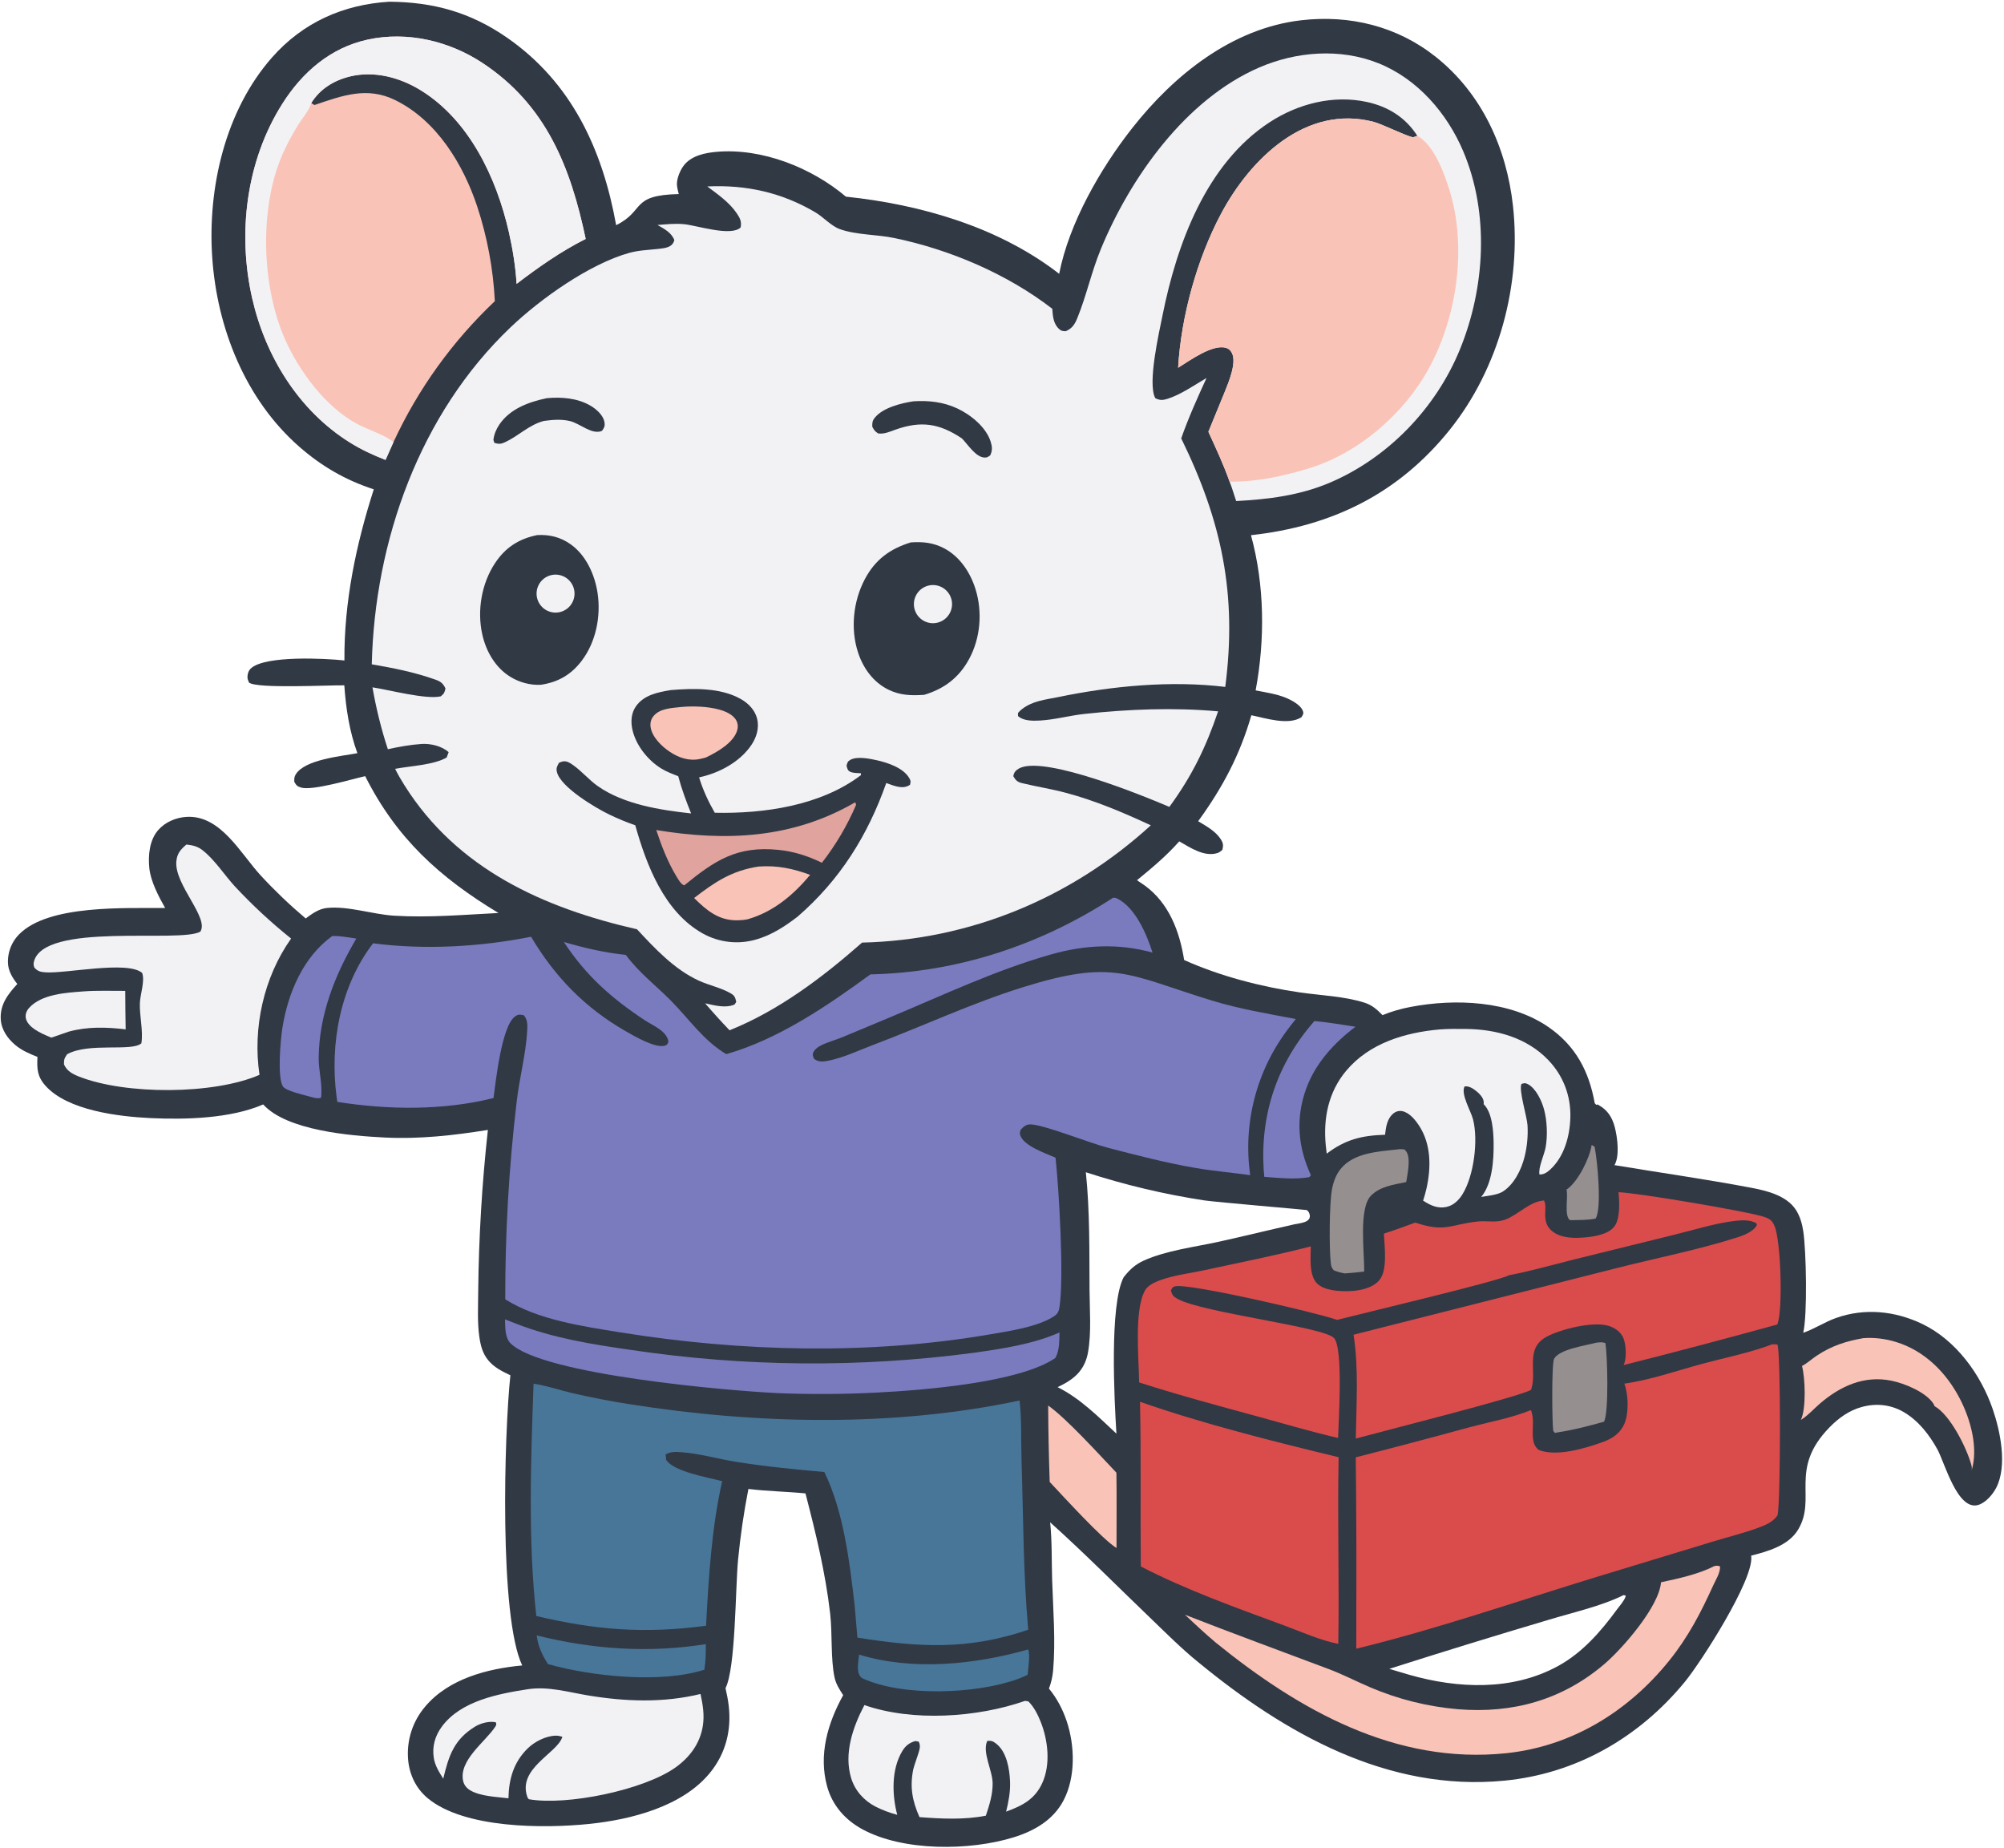 <svg xmlns="http://www.w3.org/2000/svg" width="989" height="912" viewBox="0 0 989 912"><g fill="none" transform="translate(.34 .844)"><path fill="#313945" d="M191.805,0 C213.543,0.178 231.759,5.209 249.707,17.61 C281.768,39.764 297.01,72.914 303.741,110.27 C318.305,103.014 310.529,95.455 334.636,94.91 C334.286,93.466 333.853,91.916 333.742,90.432 C333.511,87.346 335.437,82.806 337.393,80.456 C341.218,75.862 347.721,74.556 353.377,74.068 C375.74,72.138 400.29,81.929 417.111,96.189 C454.02,100.033 492.65,111.191 522.375,134.262 C527.281,109.18 542.769,82.264 558.411,62.379 C579.037,36.156 607.658,13.122 641.8,9.157 C665.784,6.372 689.221,12.078 708.27,27.245 C731,45.339 743.16,72.169 746.32,100.636 C750.61,139.323 739.53,180.839 715.08,211.278 C689.685,242.887 656.881,258.851 617.027,263.238 C623.789,287.771 623.998,314.914 619.334,339.817 C624.106,340.772 629.424,341.53 633.937,343.339 C636.82,344.495 641.544,346.912 642.651,349.975 C643.167,351.403 642.645,351.796 641.969,353.032 C635.456,357.262 624.207,353.488 617.216,352.084 C611.546,371.769 602.99,387.836 590.97,404.366 C594.805,406.672 599.493,409.244 602.007,413.083 C603.354,415.14 603.468,416.192 602.943,418.44 C602.155,419.157 601.487,419.769 600.447,420.088 C593.907,422.096 587.047,417.383 581.64,414.314 C575.296,421.472 568.166,427.451 560.769,433.48 C562.039,434.3 563.289,435.15 564.518,436.03 C576.546,444.71 581.812,458.717 584.051,472.853 C601.577,480.774 622.185,486.115 641.198,488.852 C651.581,490.346 663.012,490.722 673.011,493.887 C676.822,495.094 679.207,497.256 681.955,500.055 C686.475,498.199 690.96,496.928 695.752,496.011 C717.8,491.792 744.88,492.869 763.84,505.93 C777.27,515.183 783.87,527.783 786.68,543.515 L787.45,544.331 C788.31,544.093 787.92,544.036 788.71,544.488 C793.1,546.983 795.32,550.532 796.58,555.361 C797.88,560.343 799.07,569.567 796.43,574.064 C818.86,577.803 841.49,580.984 863.83,585.219 C871.59,586.69 881.3,589.034 885.93,596.095 C888.01,599.27 889.07,603.115 889.62,606.831 C891.06,616.409 891.69,647.917 889.58,656.784 C895.07,654.913 900.13,651.498 905.72,649.505 C919.87,644.452 934.93,645.983 948.38,652.462 C964.91,660.427 977.13,677.216 983.04,694.299 C986.87,705.372 990.34,722.279 984.91,733.1 C983.19,736.509 979.62,740.723 975.82,741.777 C965.64,744.604 959.37,720.829 955.81,714.361 C951.78,707.043 946.3,699.977 938.94,695.784 C932.54,692.141 925.44,691.485 918.39,693.423 C912.17,695.129 906.97,698.914 902.51,703.488 C882.27,724.281 896.46,738.274 887.04,753.936 C882.34,761.769 872.11,764.663 863.84,766.771 C863.87,766.946 863.92,767.118 863.94,767.294 C864.99,778.979 839.2,819.247 831.1,829.097 C808.53,856.53 777.54,874.399 741.91,877.806 C684.573,883.287 633.995,854.663 591.12,819.418 C582.679,812.621 574.794,804.643 566.969,797.137 C550.674,781.506 534.725,765.398 517.922,750.313 C518.899,759.676 518.605,769.534 518.915,778.982 C519.393,793.577 520.657,808.81 519.388,823.361 C519.109,826.559 518.449,829.36 517.337,832.363 C521.268,837.139 524.135,842.592 526.095,848.457 C530.114,860.484 530.548,875.987 524.563,887.465 C519.469,897.236 510.096,902.596 499.869,905.759 C478.241,912.446 445.384,912.756 425.188,901.735 C416.783,897.149 410.48,890.046 407.887,880.739 C403.51,865.031 408.168,849.359 415.778,835.596 C414.041,832.94 412.213,830.089 411.535,826.943 C409.537,817.668 410.493,805.267 409.35,795.332 C407.029,775.149 402.266,755.659 397.169,736.046 C387.785,735.116 378.404,735.011 369.009,733.847 C366.747,745.383 365.048,757.001 363.912,768.702 C362.554,782.942 362.739,822.268 357.708,832.156 C358.384,835.063 358.971,838.007 359.309,840.974 C360.677,853.013 357.794,864.388 350.101,873.843 C336.503,890.555 311.133,896.998 290.526,899.129 C268.27,901.43 228.797,901.501 210.679,886.401 C204.971,881.644 201.734,874.853 201.076,867.501 C201.024,866.91 200.987,866.318 200.964,865.725 C200.942,865.132 200.934,864.538 200.941,863.945 C200.949,863.352 200.971,862.759 201.007,862.167 C201.044,861.574 201.096,860.983 201.162,860.394 C201.228,859.804 201.309,859.216 201.405,858.631 C201.501,858.045 201.612,857.462 201.736,856.882 C201.861,856.302 202,855.725 202.154,855.152 C202.308,854.579 202.476,854.01 202.658,853.445 C202.84,852.88 203.036,852.321 203.246,851.766 C203.457,851.211 203.681,850.661 203.918,850.118 C204.156,849.574 204.407,849.036 204.671,848.505 C204.936,847.974 205.214,847.45 205.504,846.933 C205.795,846.416 206.099,845.906 206.415,845.404 C206.731,844.902 207.06,844.408 207.401,843.922 C207.742,843.437 208.095,842.96 208.459,842.492 C208.824,842.024 209.2,841.565 209.588,841.116 C221.13,827.506 240.267,822.504 257.384,820.94 C245.947,796.988 248.464,706.578 251.543,677.763 C247.398,675.78 243.482,673.895 240.531,670.258 C237.79,666.879 236.833,663.031 236.223,658.815 C235.161,651.471 235.645,643.644 235.665,636.216 C235.939,609.631 237.53,583.124 240.436,556.696 C223.407,559.413 206.675,561.305 189.397,560.436 C172.53,559.587 141.194,556.998 129.548,544.118 C113.514,551.07 91.322,551.674 74.057,550.861 C58.327,550.121 33.035,547.156 22.073,534.861 C18.016,530.31 17.853,526.481 18.15,520.667 C14.264,519.125 10.395,517.49 7.171,514.769 C3.346,511.54 0.286,507.156 0.024,502.011 C-0.347,494.757 3.557,489.751 8.207,484.677 C5.751,481.614 3.669,478.16 3.58,474.119 C3.572,473.798 3.572,473.478 3.579,473.157 C3.587,472.836 3.603,472.516 3.627,472.197 C3.651,471.877 3.683,471.558 3.723,471.24 C3.763,470.921 3.811,470.604 3.867,470.289 C3.923,469.973 3.987,469.659 4.058,469.346 C4.13,469.034 4.21,468.724 4.297,468.415 C4.385,468.106 4.48,467.8 4.582,467.496 C4.685,467.193 4.795,466.892 4.913,466.593 C5.031,466.295 5.157,466 5.289,465.708 C5.422,465.416 5.562,465.128 5.709,464.843 C5.857,464.558 6.011,464.277 6.172,464 C6.334,463.723 6.502,463.45 6.676,463.181 C6.852,462.912 7.033,462.648 7.221,462.389 C7.41,462.13 7.605,461.875 7.805,461.625 C8.007,461.375 8.214,461.13 8.427,460.891 C8.641,460.652 8.86,460.418 9.085,460.19 C23.642,445.385 61.699,447.367 81.164,447.185 C77.995,441.605 74.024,434.067 73.353,427.573 C72.701,421.258 73.397,413.747 77.686,408.788 C81.112,404.826 86.422,402.564 91.597,402.235 C108.54,401.157 118.331,420.308 128.319,431.133 C135.279,438.667 142.68,445.738 150.523,452.346 C153.79,449.95 156.957,447.578 161.132,447.16 C171.536,446.117 183.61,450.346 194.194,450.989 C211.485,452.039 228.43,450.515 245.665,449.656 C216.52,432.066 195.333,412.8 179.876,382.129 C173.345,383.589 153.902,389.429 148.239,387.766 C146.3,387.197 145.826,386.592 144.882,384.888 C144.894,383.314 144.802,382.539 145.674,381.158 C150.243,373.92 167.975,372.303 176.032,370.8 C172.101,359.995 170.37,348.756 169.585,337.321 C162.035,337.169 126.458,339.077 122.552,335.963 C122.124,334.961 121.737,334.123 121.79,333.01 C121.868,331.372 122.402,329.883 123.665,328.8 C130.986,322.524 160.136,324.007 169.635,325.044 C169.425,296.252 175.362,267.892 184.127,240.603 C170.291,236.119 158.459,229.28 147.504,219.717 C120.726,196.343 106.75,160.994 104.389,126.082 C102.075,91.865 110.799,53.73 133.913,27.505 C149.122,10.25 169.019,1.386 191.805,0 Z M550.63,706.559 C549.588,689.94 547.127,642.833 554.204,629.385 L554.809,628.636 C557.512,625.316 560.196,622.941 564.122,621.168 C575.159,616.183 589.185,614.489 601.03,611.891 C613.554,609.144 625.998,606.051 638.494,603.257 C641.152,602.662 646.707,602.466 646.032,598.64 C645.864,597.685 645.362,596.701 644.524,596.228 C644.317,596.111 599.788,592.309 594.138,591.492 C584.198,589.975 574.336,588.055 564.552,585.733 C554.768,583.41 545.095,580.693 535.533,577.582 C537.544,596.757 537.237,616.418 537.36,635.69 C537.424,645.662 538.351,656.758 536.589,666.551 C535.941,670.156 534.559,673.385 532.206,676.214 C529.476,679.496 525.418,681.837 521.587,683.612 C532.795,689.195 541.564,698.111 550.63,706.559 Z M685.302,822.625 L695.205,825.56 C719.21,832.42 746.04,833.553 768.6,821.217 C780.51,814.702 789.68,804.22 797.6,793.383 C798.95,791.532 801.18,789.146 801.89,786.966 C801.94,786.803 801.96,786.632 801.99,786.465 L800.89,786.23 C790.18,791.625 775.4,794.92 763.81,798.458 C737.557,806.237 711.388,814.293 685.302,822.625 Z"/><path fill="#F2F2F4" d="M518.97,151.505 C519.25,155.3 519.489,159.108 522.625,161.75 C523.635,162.6 524.317,162.482 525.586,162.596 C528.771,161.255 530.079,159.192 531.349,156.074 C535.817,145.102 538.315,133.292 542.865,122.243 C557.488,86.727 584.785,48.172 621.089,32.461 C639.429,24.524 661.078,22.843 679.854,30.33 C699.186,38.038 713.85,55.011 721.83,73.909 C734.78,104.578 732.57,141.288 720.09,171.726 C708.26,200.599 684.547,225.267 655.659,237.446 C640.925,243.657 625.565,245.537 609.722,246.397 C608.656,243.217 607.714,239.907 606.475,236.796 C603.497,228.373 599.732,220.321 596.011,212.21 L604.181,192.312 C606.033,187.676 609.993,178.236 607.692,173.49 C607.014,172.09 606.167,171.231 604.623,170.787 C597.943,168.87 586.489,177.294 581.08,180.617 C582.554,155.328 590.365,126.99 602.285,104.604 C616.717,77.502 644.193,50.499 677.643,59.304 C681.781,60.393 694.71,66.773 696.951,66.837 C697.468,66.852 698.578,66.342 699.12,66.177 C693.357,57.13 684.711,51.757 674.29,49.483 C657.622,45.846 640.199,50.335 626.108,59.562 C594.838,80.036 580.41,119.73 573.398,154.68 C571.688,163.202 565.835,188.555 569.828,195.64 C571.985,196.736 573.519,196.684 575.817,195.956 C582.471,193.848 589.057,189.186 595.103,185.665 C590.591,195.492 586.198,205.25 582.605,215.464 C602.679,256.444 610.268,292.55 604.34,338.096 C577.424,334.849 548.463,337.626 522.003,343.096 C515.663,344.406 509.536,344.877 504.143,348.956 C503.348,349.556 502.678,350.221 502.041,350.981 L502.058,352.48 C504.751,354.935 509.359,354.883 512.829,354.694 C520.148,354.295 527.481,352.229 534.818,351.434 C556.579,349.077 578.989,348.173 600.81,350.157 C594.747,368.007 587.904,382.083 576.754,397.301 C562.819,391.344 517.069,372.816 503.605,377.862 C502.193,378.391 500.687,379.386 500.098,380.833 C499.903,381.313 499.859,381.632 499.737,382.164 C500.914,384.174 501.709,385.003 504.082,385.581 C511.28,387.333 518.609,388.459 525.784,390.377 C540.313,394.262 553.99,400.08 567.602,406.393 C528.36,442.239 478.43,463.03 425.099,464.261 C405.644,481.4 383.984,497.796 359.7,507.529 C355.56,503.201 351.539,498.764 347.637,494.218 C352.205,495.21 357.687,496.788 362.186,494.802 L363.008,493.545 C362.565,491.559 362.301,490.483 360.401,489.369 C355.522,486.51 349.59,485.37 344.45,482.995 C332.386,477.42 322.938,467.273 314.029,457.692 C267.933,447.175 225.276,428.044 199.207,386.542 C197.569,383.933 196.011,381.298 194.671,378.522 C202.05,377.098 213.739,376.649 220.097,372.927 L221.07,370.297 C217.702,367.272 212.173,365.956 207.709,366.247 C202.287,366.601 196.375,367.663 191.072,368.851 C187.765,358.779 185.316,348.748 183.475,338.312 C191.6,339.521 209.92,344.441 217.192,342.75 C218.904,341.276 218.971,341.068 219.507,338.862 C218.269,336.268 217.129,335.414 214.373,334.446 C203.926,330.775 194.013,328.813 183.135,326.953 C184.57,265.971 206.865,203.26 251.657,160.633 C266.427,146.576 290.504,129.438 310.192,123.936 C314.805,122.647 319.747,122.505 324.492,121.972 C327.827,121.598 331.535,121.337 332.45,117.623 C331.012,113.853 327.451,112.093 324.14,110.175 C328.481,109.813 332.874,109.361 337.225,109.768 C343.455,110.351 360.438,116.044 365.177,111.379 C365.745,108.481 364.861,106.741 363.195,104.31 C359.465,98.865 353.909,95.084 348.713,91.155 C367.874,90.242 385.564,94.155 402.124,103.974 C406.041,106.296 409.939,110.727 414.122,112.212 C422.381,115.143 432.29,114.804 440.92,116.586 C468.427,122.266 496.671,134.303 518.97,151.505 Z"/><path fill="#FAC3B7" d="M581.08,180.617 C582.554,155.328 590.365,126.99 602.285,104.604 C616.717,77.502 644.193,50.499 677.643,59.304 C681.781,60.393 694.71,66.773 696.951,66.837 C697.468,66.852 698.578,66.342 699.12,66.177 C707.38,70.613 712.56,84.918 715.18,93.567 C723.59,121.425 718.73,155.296 704.96,180.668 C692.56,203.503 669.732,223.176 644.676,230.55 C632.149,234.236 619.577,237.018 606.475,236.796 C603.497,228.373 599.732,220.321 596.011,212.21 L604.181,192.312 C606.033,187.676 609.993,178.236 607.692,173.49 C607.014,172.09 606.167,171.231 604.623,170.787 C597.943,168.87 586.489,177.294 581.08,180.617 Z"/><path fill="#313945" d="M330.635,339.671 C341.761,338.742 355.05,338.396 365.068,343.963 C368.924,346.106 372.257,349.458 373.327,353.859 C374.413,358.327 373.035,362.926 370.542,366.659 C364.868,375.159 354.449,380.687 344.669,382.728 C346.578,388.927 349.168,394.588 352.407,400.189 C376.697,400.731 404.72,396.697 424.536,381.637 L424.543,380.716 C422.953,380.594 420.581,380.656 419.156,379.927 C417.856,379.263 417.821,378.223 417.426,376.959 C417.878,375.525 417.869,374.933 419.245,374.13 C422.577,372.188 428.894,373.507 432.449,374.3 C437.716,375.474 445.428,378.024 448.344,383.019 C449.224,384.528 449.169,384.758 448.738,386.429 C448.393,386.633 448.194,386.759 447.813,386.939 C444.375,388.561 440.357,386.659 437.037,385.519 C427.911,411.436 414.106,433.449 393.28,451.456 C387.089,456.221 380.521,460.519 372.942,462.696 C372.396,462.857 371.846,463.005 371.292,463.139 C370.739,463.273 370.183,463.393 369.623,463.5 C369.064,463.606 368.502,463.698 367.937,463.777 C367.373,463.855 366.808,463.919 366.241,463.97 C365.673,464.02 365.105,464.056 364.536,464.078 C363.967,464.101 363.398,464.109 362.828,464.102 C362.259,464.096 361.69,464.076 361.121,464.041 C360.553,464.006 359.986,463.958 359.42,463.895 C358.854,463.832 358.289,463.756 357.727,463.665 C357.165,463.574 356.606,463.47 356.048,463.351 C355.492,463.232 354.938,463.1 354.387,462.954 C353.837,462.808 353.29,462.648 352.747,462.475 C352.205,462.302 351.668,462.116 351.134,461.916 C350.601,461.716 350.073,461.503 349.55,461.276 C349.028,461.05 348.511,460.811 348,460.559 C347.489,460.307 346.985,460.043 346.487,459.766 C327.54,449.192 318.726,426.148 313.175,406.376 C308.805,404.859 304.536,403.096 300.368,401.086 C293.418,397.726 276.498,387.641 274.541,380.218 C274.002,378.172 274.582,377.329 275.495,375.578 C278.179,374.204 279.678,374.734 282.166,376.439 C286.649,379.511 290.228,383.922 294.684,387.049 C307.582,396.1 325.489,398.854 340.732,400.524 C338.288,394.447 336.06,388.496 334.378,382.16 C331.531,381.047 328.59,379.954 325.982,378.343 C319.299,374.216 313.437,366.846 311.737,359.087 C310.892,355.233 311.158,351.015 313.485,347.699 C317.466,342.025 324.265,340.755 330.635,339.671 Z"/><path fill="#E1A39E" d="M421.631,395.074 C422.017,395.409 422.007,395.831 422.134,396.316 C421.044,398.864 419.872,401.374 418.619,403.847 C417.367,406.319 416.036,408.749 414.628,411.136 C413.22,413.523 411.736,415.862 410.176,418.153 C408.617,420.444 406.986,422.683 405.283,424.87 C398.463,421.522 391.46,419.284 383.875,418.513 C363.401,416.432 352.452,423.674 337.361,436.018 C335.566,435.427 334.485,433.119 333.48,431.601 C329.097,424.267 326.215,416.795 323.533,408.725 C358.13,414.409 390.854,412.906 421.631,395.074 Z"/><path fill="#FAC3B7" d="M374.013 426.736C383.226 426.072 390.89 427.697 399.468 430.83 391.207 440.791 381.189 449.187 368.594 452.758 366.866 453.098 365.154 453.254 363.395 453.267 354.262 453.333 348.394 448.387 342.217 442.26 352.524 434.293 360.835 428.755 374.013 426.736ZM335.799 348.012C341.627 347.463 348.716 347.72 354.366 349.215 357.56 350.06 361.544 351.7 363.106 354.799 363.898 356.372 363.932 358.154 363.389 359.811 361.396 365.901 353.401 370.314 348.049 372.918 347.101 373.19 346.144 373.431 345.179 373.642 339.696 374.815 334.603 373.084 330.06 370.011 326.139 367.359 321.516 362.865 320.751 357.984 320.454 356.09 320.833 354.226 322.017 352.696 325.161 348.63 331.127 348.553 335.799 348.012Z"/><path fill="#313945" d="M449.167,266.79 C455.081,266.378 460.273,266.9 465.605,269.714 C473.451,273.855 478.592,281.727 481.145,290.044 C484.577,301.226 483.527,314.011 477.936,324.327 C472.938,333.547 465.678,339.013 455.768,342.003 C449.396,342.447 443.788,342.291 437.962,339.386 C430.593,335.711 425.669,328.872 423.136,321.173 C419.293,309.493 420.713,295.879 426.418,285.035 C431.523,275.333 438.849,269.934 449.167,266.79 Z"/><path fill="#F2F2F4" d="M457.178,288.298 C457.32,288.252 457.464,288.209 457.608,288.169 C457.753,288.13 457.898,288.094 458.044,288.061 C458.19,288.029 458.337,288 458.484,287.974 C458.632,287.949 458.78,287.927 458.928,287.908 C459.077,287.89 459.226,287.875 459.375,287.864 C459.525,287.853 459.674,287.845 459.823,287.84 C459.973,287.836 460.123,287.835 460.272,287.838 C460.422,287.841 460.572,287.848 460.721,287.858 C460.871,287.868 461.02,287.882 461.168,287.899 C461.317,287.916 461.465,287.937 461.612,287.961 C461.76,287.985 461.907,288.013 462.053,288.044 C462.2,288.075 462.346,288.11 462.49,288.149 C462.635,288.187 462.779,288.228 462.921,288.273 C463.064,288.318 463.206,288.367 463.346,288.419 C463.487,288.471 463.626,288.526 463.763,288.584 C463.901,288.643 464.038,288.705 464.172,288.77 C464.308,288.835 464.441,288.903 464.572,288.974 C464.704,289.045 464.833,289.12 464.961,289.197 C465.089,289.275 465.216,289.356 465.34,289.439 C465.464,289.522 465.586,289.609 465.706,289.698 C465.826,289.787 465.944,289.88 466.06,289.975 C466.176,290.07 466.289,290.168 466.4,290.268 C466.511,290.369 466.619,290.472 466.725,290.577 C466.832,290.683 466.936,290.791 467.036,290.901 C467.138,291.012 467.236,291.125 467.331,291.24 C467.427,291.355 467.519,291.473 467.609,291.592 C467.699,291.712 467.786,291.834 467.87,291.958 C467.954,292.081 468.036,292.207 468.114,292.335 C468.192,292.463 468.267,292.592 468.339,292.723 C468.411,292.854 468.48,292.987 468.545,293.122 C468.611,293.257 468.674,293.393 468.732,293.53 C468.792,293.668 468.848,293.807 468.9,293.947 C468.953,294.087 469.002,294.228 469.047,294.371 C469.093,294.514 469.136,294.657 469.174,294.802 C469.214,294.946 469.249,295.091 469.281,295.238 C469.313,295.384 469.342,295.531 469.366,295.679 C469.392,295.826 469.413,295.974 469.43,296.123 C469.448,296.272 469.463,296.421 469.474,296.57 C469.485,296.719 469.492,296.869 469.495,297.018 C469.499,297.168 469.5,297.318 469.496,297.467 C469.492,297.617 469.485,297.767 469.474,297.916 C469.464,298.065 469.45,298.214 469.432,298.363 C469.414,298.512 469.393,298.66 469.368,298.807 C469.344,298.955 469.315,299.102 469.283,299.248 C469.252,299.395 469.217,299.54 469.178,299.684 C469.14,299.829 469.097,299.972 469.051,300.115 C469.006,300.258 468.957,300.399 468.904,300.54 C468.852,300.68 468.797,300.819 468.738,300.956 C468.679,301.094 468.617,301.23 468.551,301.365 C468.486,301.5 468.417,301.633 468.345,301.764 C468.274,301.895 468.199,302.025 468.121,302.152 C468.043,302.28 467.962,302.406 467.878,302.53 C467.794,302.654 467.707,302.776 467.617,302.896 C467.527,303.015 467.435,303.133 467.339,303.248 C467.244,303.363 467.146,303.476 467.045,303.587 C466.945,303.698 466.841,303.806 466.735,303.912 C466.629,304.018 466.521,304.121 466.41,304.221 C466.299,304.322 466.186,304.42 466.07,304.515 C465.955,304.61 465.837,304.703 465.717,304.792 C465.597,304.881 465.475,304.968 465.351,305.052 C465.227,305.136 465.101,305.217 464.973,305.294 C464.845,305.372 464.716,305.447 464.584,305.518 C464.453,305.589 464.32,305.658 464.185,305.723 C464.051,305.788 463.914,305.85 463.776,305.909 C463.582,305.992 463.386,306.068 463.186,306.138 C462.986,306.207 462.785,306.27 462.581,306.326 C462.378,306.382 462.173,306.431 461.965,306.473 C461.759,306.515 461.551,306.55 461.341,306.578 C461.132,306.607 460.922,306.628 460.711,306.642 C460.501,306.656 460.29,306.663 460.078,306.662 C459.868,306.662 459.657,306.655 459.445,306.64 C459.235,306.626 459.025,306.605 458.816,306.576 C458.607,306.547 458.399,306.512 458.192,306.469 C457.985,306.427 457.78,306.378 457.576,306.321 C457.373,306.265 457.172,306.202 456.972,306.132 C456.773,306.062 456.576,305.985 456.382,305.902 C456.188,305.819 455.997,305.729 455.809,305.633 C455.621,305.537 455.436,305.435 455.255,305.327 C455.074,305.218 454.897,305.104 454.723,304.983 C454.549,304.863 454.38,304.737 454.215,304.605 C454.051,304.473 453.89,304.336 453.734,304.193 C453.578,304.05 453.428,303.903 453.282,303.75 C453.136,303.597 452.996,303.44 452.86,303.278 C452.725,303.116 452.595,302.949 452.471,302.778 C452.347,302.607 452.229,302.432 452.117,302.253 C452.005,302.074 451.898,301.892 451.798,301.706 C451.699,301.52 451.606,301.331 451.518,301.138 C451.431,300.946 451.35,300.751 451.276,300.553 C451.202,300.355 451.135,300.155 451.074,299.953 C451.014,299.751 450.96,299.547 450.912,299.341 C450.866,299.135 450.826,298.928 450.793,298.719 C450.76,298.51 450.734,298.301 450.715,298.09 C450.697,297.88 450.685,297.669 450.68,297.458 C450.676,297.247 450.678,297.036 450.687,296.825 C450.697,296.614 450.713,296.403 450.737,296.194 C450.761,295.984 450.791,295.775 450.829,295.567 C450.867,295.359 450.912,295.153 450.963,294.948 C451.015,294.743 451.073,294.541 451.138,294.34 C451.204,294.139 451.276,293.94 451.354,293.744 C451.433,293.548 451.518,293.355 451.61,293.165 C451.702,292.974 451.8,292.787 451.904,292.604 C452.008,292.42 452.118,292.24 452.234,292.064 C452.351,291.887 452.473,291.715 452.601,291.547 C452.729,291.379 452.863,291.215 453.001,291.056 C453.14,290.897 453.284,290.743 453.433,290.594 C453.583,290.445 453.737,290.3 453.896,290.161 C454.055,290.022 454.218,289.889 454.386,289.761 C454.554,289.633 454.727,289.511 454.903,289.394 C455.079,289.278 455.259,289.168 455.443,289.063 C455.627,288.959 455.814,288.861 456.004,288.77 C456.194,288.678 456.387,288.593 456.583,288.514 C456.779,288.435 456.978,288.363 457.178,288.298 Z"/><path fill="#313945" d="M264.744,263.188 C270.809,262.829 276.29,264.174 281.285,267.727 C288.955,273.183 293.226,282.797 294.586,291.883 C296.282,303.22 293.774,315.887 286.799,325.122 C281.561,332.058 275.116,335.771 266.598,337.042 C261.402,337.336 256,335.866 251.578,333.155 C244.106,328.575 239.539,320.579 237.664,312.179 C235.049,300.464 237.296,287.128 243.928,277.081 C249.066,269.298 255.699,265.037 264.744,263.188 Z"/><path fill="#F2F2F4" d="M271.119,283.094 C271.267,283.049 271.415,283.008 271.563,282.971 C271.713,282.934 271.863,282.901 272.013,282.871 C272.164,282.841 272.316,282.815 272.468,282.793 C272.62,282.77 272.773,282.752 272.925,282.737 C273.079,282.722 273.232,282.71 273.385,282.703 C273.539,282.696 273.692,282.693 273.846,282.693 C274,282.693 274.153,282.697 274.306,282.705 C274.46,282.713 274.614,282.725 274.766,282.74 C274.92,282.755 275.072,282.774 275.224,282.797 C275.376,282.82 275.527,282.847 275.677,282.877 C275.829,282.907 275.979,282.941 276.127,282.979 C276.276,283.017 276.424,283.058 276.571,283.103 C276.718,283.148 276.864,283.197 277.008,283.249 C277.153,283.301 277.296,283.357 277.438,283.416 C277.58,283.475 277.721,283.538 277.859,283.604 C277.998,283.67 278.135,283.74 278.27,283.813 C278.406,283.886 278.539,283.962 278.67,284.041 C278.802,284.12 278.932,284.203 279.059,284.289 C279.187,284.375 279.312,284.464 279.435,284.556 C279.558,284.648 279.679,284.743 279.797,284.841 C279.916,284.939 280.032,285.04 280.145,285.143 C280.259,285.247 280.37,285.354 280.478,285.463 C280.586,285.572 280.692,285.683 280.794,285.798 C280.897,285.912 280.997,286.029 281.094,286.148 C281.191,286.267 281.285,286.389 281.376,286.513 C281.467,286.637 281.555,286.763 281.639,286.891 C281.725,287.019 281.806,287.149 281.884,287.282 C281.963,287.414 282.038,287.548 282.109,287.684 C282.181,287.82 282.25,287.958 282.315,288.097 C282.38,288.236 282.441,288.377 282.499,288.519 C282.557,288.662 282.612,288.805 282.663,288.95 C282.714,289.095 282.761,289.242 282.805,289.389 C282.849,289.536 282.889,289.685 282.925,289.834 C282.962,289.983 282.995,290.134 283.024,290.285 C283.054,290.436 283.079,290.587 283.1,290.739 C283.122,290.892 283.14,291.044 283.154,291.197 C283.168,291.35 283.179,291.504 283.185,291.657 C283.192,291.811 283.195,291.965 283.193,292.118 C283.192,292.272 283.187,292.426 283.179,292.579 C283.171,292.732 283.158,292.886 283.142,293.039 C283.126,293.192 283.106,293.344 283.082,293.496 C283.059,293.648 283.032,293.799 283,293.95 C282.97,294.101 282.935,294.25 282.896,294.399 C282.858,294.548 282.816,294.695 282.77,294.842 C282.724,294.989 282.675,295.135 282.622,295.279 C282.57,295.424 282.513,295.567 282.453,295.708 C282.393,295.849 282.33,295.989 282.263,296.128 C282.197,296.267 282.126,296.403 282.052,296.538 C281.979,296.673 281.902,296.807 281.822,296.938 C281.742,297.069 281.659,297.198 281.572,297.325 C281.486,297.452 281.396,297.577 281.303,297.7 C281.211,297.823 281.116,297.943 281.017,298.061 C280.919,298.179 280.817,298.295 280.713,298.408 C280.609,298.521 280.502,298.631 280.392,298.739 C280.282,298.846 280.17,298.951 280.055,299.054 C279.941,299.156 279.823,299.255 279.703,299.352 C279.584,299.448 279.462,299.541 279.337,299.632 C279.213,299.723 279.087,299.81 278.958,299.894 C278.83,299.978 278.699,300.059 278.566,300.137 C278.434,300.215 278.299,300.289 278.163,300.36 C278.027,300.431 277.889,300.499 277.749,300.564 C277.61,300.628 277.469,300.689 277.326,300.746 C277.184,300.803 277.04,300.857 276.894,300.908 C276.749,300.958 276.603,301.005 276.455,301.048 C276.309,301.091 276.161,301.13 276.012,301.166 C275.864,301.201 275.714,301.233 275.564,301.261 C275.414,301.29 275.264,301.314 275.112,301.335 C274.961,301.356 274.809,301.374 274.657,301.387 C274.505,301.4 274.352,301.41 274.199,301.416 C274.047,301.422 273.895,301.424 273.741,301.423 C273.589,301.422 273.436,301.417 273.283,301.408 C273.131,301.399 272.979,301.386 272.827,301.37 C272.675,301.353 272.524,301.333 272.373,301.309 C272.222,301.286 272.072,301.258 271.922,301.227 C271.773,301.196 271.624,301.161 271.476,301.123 C271.328,301.084 271.181,301.042 271.035,300.997 C270.89,300.951 270.746,300.902 270.602,300.849 C270.459,300.796 270.317,300.74 270.176,300.681 C270.036,300.621 269.896,300.558 269.758,300.492 C269.621,300.425 269.485,300.355 269.351,300.282 C269.217,300.209 269.084,300.133 268.954,300.053 C268.824,299.974 268.695,299.891 268.569,299.805 C268.443,299.719 268.318,299.63 268.196,299.538 C268.074,299.446 267.955,299.351 267.837,299.254 C267.72,299.156 267.605,299.055 267.492,298.952 C267.38,298.849 267.271,298.743 267.163,298.634 C267.056,298.525 266.951,298.413 266.849,298.299 C266.747,298.186 266.648,298.069 266.552,297.95 C266.456,297.831 266.363,297.71 266.273,297.587 C266.183,297.464 266.096,297.338 266.011,297.211 C265.927,297.083 265.847,296.953 265.769,296.822 C265.691,296.691 265.617,296.557 265.545,296.422 C265.475,296.287 265.407,296.15 265.342,296.011 C265.278,295.873 265.217,295.733 265.159,295.591 C265.101,295.45 265.047,295.307 264.996,295.163 C264.946,295.019 264.899,294.874 264.855,294.727 C264.812,294.58 264.772,294.433 264.735,294.285 C264.699,294.136 264.667,293.987 264.637,293.837 C264.609,293.687 264.583,293.536 264.561,293.385 C264.54,293.234 264.522,293.082 264.508,292.93 C264.494,292.778 264.483,292.626 264.476,292.473 C264.47,292.32 264.467,292.168 264.467,292.015 C264.468,291.862 264.472,291.709 264.48,291.557 C264.489,291.404 264.501,291.252 264.516,291.1 C264.532,290.948 264.552,290.796 264.574,290.645 C264.598,290.494 264.624,290.343 264.654,290.194 C264.685,290.044 264.719,289.895 264.756,289.747 C264.794,289.599 264.836,289.452 264.88,289.306 C264.926,289.16 264.974,289.015 265.026,288.871 C265.078,288.728 265.134,288.585 265.192,288.444 C265.252,288.303 265.314,288.164 265.379,288.026 C265.445,287.888 265.515,287.752 265.587,287.617 C265.659,287.482 265.735,287.35 265.814,287.219 C265.893,287.088 265.975,286.96 266.06,286.833 C266.146,286.706 266.234,286.582 266.325,286.459 C266.417,286.336 266.511,286.216 266.608,286.098 C266.705,285.981 266.805,285.865 266.908,285.752 C267.011,285.639 267.116,285.529 267.224,285.421 C267.333,285.313 267.444,285.208 267.557,285.106 C267.671,285.003 267.786,284.904 267.904,284.807 C268.023,284.71 268.144,284.617 268.266,284.526 C268.39,284.435 268.515,284.348 268.641,284.263 C268.769,284.178 268.898,284.097 269.029,284.018 C269.16,283.939 269.293,283.864 269.428,283.793 C269.563,283.721 269.699,283.652 269.837,283.587 C269.975,283.522 270.115,283.46 270.256,283.402 C270.398,283.343 270.54,283.288 270.684,283.237 C270.828,283.186 270.973,283.138 271.119,283.094 Z"/><path fill="#313945" d="M450.479 197.168C457.948 196.684 465.281 197.494 472.112 200.702 478.732 203.811 486.302 209.878 488.579 217.123 489.356 219.596 489.487 221.508 488.332 223.856 487.202 224.595 486.9 224.982 485.555 224.93 481.185 224.762 477.334 218.502 474.4 215.506 463.265 208.029 454.184 206.679 441.585 211.159 438.829 212.14 436.036 213.452 433.054 213.029 431.484 212.084 430.967 211.314 430.133 209.698 430.129 207.665 430.123 206.789 431.505 205.126 435.551 200.254 444.514 198.053 450.479 197.168ZM269.51 195.628C276.796 194.951 284.734 195.578 291.156 199.381 293.973 201.05 297.339 203.993 297.942 207.353 298.314 209.431 297.859 210.152 296.751 211.76 291.756 213.888 285.921 208.074 280.873 206.906 276.563 205.909 272.38 206.286 268.043 206.863 260.684 208.81 255.687 214.187 248.986 217.319 246.927 218.281 245.734 218.38 243.613 217.635L243.156 216.192C243.504 213.486 244.499 211.034 246.011 208.769 251.291 200.86 260.637 197.481 269.51 195.628Z"/><path fill="#7A7BBE" d="M549.006,442.108 C549.763,442.14 550.234,442.139 550.927,442.479 C559.992,446.919 565.565,460.154 568.453,469.2 C551.659,464.53 535.018,465.366 518.352,470.101 C490.95,477.886 465.316,490.088 439.123,501.029 L415.407,510.93 C411.826,512.413 407.89,513.378 404.463,515.183 C403.194,515.851 401.725,517.018 401.088,518.338 C400.467,519.627 400.923,520.26 401.329,521.537 C403.453,523.223 405.544,523.108 408.155,522.604 C415.927,521.106 423.378,517.462 430.746,514.683 C455.424,505.377 479.096,494.201 504.339,486.323 C549.57,472.207 556.014,480.053 597.64,492.83 C611.19,496.989 625.253,499.34 639.161,501.969 C637.712,503.766 636.299,505.591 634.923,507.444 C634.451,508.077 633.986,508.715 633.529,509.358 C633.073,510.002 632.624,510.651 632.182,511.306 C631.742,511.961 631.309,512.621 630.884,513.286 C630.459,513.952 630.042,514.623 629.634,515.298 C629.226,515.973 628.826,516.654 628.434,517.339 C628.042,518.025 627.659,518.715 627.284,519.41 C626.909,520.105 626.543,520.804 626.185,521.508 C625.827,522.211 625.478,522.919 625.137,523.632 C624.797,524.344 624.466,525.06 624.142,525.781 C623.82,526.501 623.506,527.225 623.2,527.953 C622.896,528.682 622.6,529.414 622.312,530.149 C622.025,530.884 621.747,531.623 621.477,532.365 C621.208,533.107 620.948,533.852 620.697,534.601 C620.447,535.35 620.205,536.101 619.972,536.855 C619.74,537.61 619.516,538.367 619.302,539.127 C619.088,539.887 618.884,540.649 618.688,541.414 C618.493,542.179 618.307,542.947 618.13,543.716 C617.954,544.485 617.786,545.257 617.628,546.03 C617.471,546.804 617.323,547.58 617.184,548.357 C617.046,549.134 616.916,549.912 616.796,550.693 C616.677,551.474 616.567,552.255 616.466,553.038 C616.366,553.821 616.275,554.606 616.193,555.391 C616.112,556.176 616.04,556.962 615.978,557.749 C615.916,558.536 615.864,559.324 615.82,560.112 C615.778,560.901 615.745,561.689 615.721,562.478 C615.698,563.267 615.684,564.057 615.679,564.846 C615.675,565.636 615.681,566.426 615.696,567.215 C615.711,568.004 615.736,568.793 615.77,569.582 C615.804,570.371 615.848,571.159 615.902,571.946 C615.956,572.734 616.02,573.521 616.092,574.307 C616.165,575.093 616.248,575.878 616.34,576.662 C616.432,577.447 616.534,578.23 616.645,579.011 C607.682,577.757 598.662,577 589.732,575.469 C575.162,572.972 560.761,569.232 546.462,565.512 C537.363,563.144 515.64,554.419 508.616,553.979 C506.068,553.82 504.971,554.971 503.334,556.611 C503.092,557.723 502.799,558.239 503.173,559.358 C504.929,564.627 515.827,568.317 520.573,570.37 C522.275,585.912 524.836,629.55 522.522,644.128 C522.224,645.999 521.707,647.368 520.111,648.455 C512.149,653.88 497.404,656.002 487.968,657.615 C428.422,667.793 365.368,666.163 305.846,656.598 C287.283,653.586 265.178,650.458 249.015,640.282 C248.973,624.057 249.418,607.846 250.349,591.649 C251.28,575.451 252.696,559.296 254.596,543.183 C255.902,531.454 259.157,519.59 259.836,507.874 C259.995,505.129 260.09,502.265 258.162,500.105 C256.25,499.75 255.453,499.507 253.762,500.764 C247.202,505.639 244.366,532.524 243.205,540.96 C218.449,547.17 191.222,546.827 166.131,542.856 C165.997,541.989 165.873,541.121 165.757,540.251 C162.326,514.262 167.574,485.692 183.781,464.606 C209.26,467.939 236.591,466.381 261.745,461.377 C273.548,481.254 288.476,496.585 308.628,508.085 C312.801,510.467 323.442,516.708 328.011,515.038 C329.142,514.625 329.059,514.157 329.55,513.141 C328.743,507.83 322.005,505.302 317.798,502.524 C301.32,491.641 288.802,480.493 277.936,463.964 C288.186,466.943 297.857,469.218 308.496,470.32 C315.107,479.226 323.05,485.136 330.714,492.864 C339.779,502.004 346.776,512.562 358.08,519.296 C383.7,512.028 407.921,495.513 429.217,479.946 C472.27,478.983 513.06,465.471 549.006,442.108 Z"/><path fill="#487699" d="M262.976,681.913 C269.294,682.843 275.749,685.044 281.977,686.544 C291.361,688.706 300.81,690.532 310.324,692.021 C373.028,701.957 440.52,703.442 502.833,690.21 C503.931,699.781 503.494,709.954 503.801,719.619 C504.684,747.389 504.611,775.666 507.109,803.316 C477.373,813.464 453.22,812.006 422.797,807.209 C422.37,801.781 421.906,796.356 421.404,790.935 C418.925,769.694 415.97,744.874 406.471,725.493 C391.862,724.187 377.335,722.781 362.844,720.451 C353.987,719.027 345,716.413 336.086,715.725 C333.349,715.514 330.601,715.368 328.163,716.802 L328.416,719.486 C332.139,725.383 349.348,728.199 356.056,730.012 C350.836,753.113 349.373,777.728 348.097,801.352 C317.758,805.364 293.974,803.511 264.333,796.545 C260.162,758.868 261.65,719.736 262.976,681.913 Z"/><path fill="#FAC3B7" d="M189.929,226.1 C183.786,223.737 177.904,220.986 172.317,217.498 C147.119,201.766 130.657,175.04 124.129,146.407 C116.787,114.207 121.145,78.597 138.954,50.427 C148.836,34.797 162.754,22.675 181.184,18.684 C200.566,14.487 221.206,19.331 237.632,30.132 C269.181,50.878 281.251,81.628 288.707,117.045 C276.418,123.241 265.526,130.913 254.602,139.231 C254.081,130.681 252.679,121.962 250.778,113.615 C244.729,87.048 231.339,58.588 207.415,43.77 C197.108,37.387 184.438,33.974 172.429,36.873 C164.519,38.783 157.588,43.019 153.265,50 L154.849,50.981 C168.564,46.308 180.812,41.728 194.723,48.559 C215.116,58.573 228.197,80.086 235.163,101.004 C236.407,104.782 237.522,108.597 238.51,112.449 C239.498,116.302 240.355,120.183 241.083,124.093 C241.811,128.003 242.408,131.933 242.873,135.883 C243.338,139.833 243.67,143.794 243.87,147.766 C241.262,150.23 238.713,152.755 236.224,155.34 C233.736,157.925 231.31,160.567 228.947,163.268 C226.584,165.969 224.286,168.724 222.054,171.534 C219.822,174.343 217.658,177.205 215.562,180.118 C213.466,183.031 211.441,185.991 209.485,189 C207.53,192.009 205.647,195.063 203.837,198.162 C202.027,201.261 200.292,204.4 198.631,207.581 C196.971,210.762 195.386,213.981 193.878,217.238 L189.929,226.1 Z"/><path fill="#F2F2F4" d="M189.929,226.1 C183.786,223.737 177.904,220.986 172.317,217.498 C147.119,201.766 130.657,175.04 124.129,146.407 C116.787,114.207 121.145,78.597 138.954,50.427 C148.836,34.797 162.754,22.675 181.184,18.684 C200.566,14.487 221.206,19.331 237.632,30.132 C269.181,50.878 281.251,81.628 288.707,117.045 C276.418,123.241 265.526,130.913 254.602,139.231 C254.081,130.681 252.679,121.962 250.778,113.615 C244.729,87.048 231.339,58.588 207.415,43.77 C197.108,37.387 184.438,33.974 172.429,36.873 C164.519,38.783 157.588,43.019 153.265,50 C153.16,50.315 153.061,50.633 152.95,50.947 C151.796,54.2 148.778,57.596 146.927,60.581 C143.922,65.347 141.283,70.308 139.01,75.464 C127.506,101.917 128.729,140.506 140.398,166.758 C147.378,182.462 160.414,199.982 175.802,208.274 C181.644,211.423 188.568,213.261 193.878,217.238 L189.929,226.1 Z"/><path fill="#DA4C4C" d="M798.41 587.432C807.03 587.641 862.93 596.958 870.65 599.725 873.28 600.667 874.28 601.525 875.41 604.109 878.53 611.258 879.66 645.621 876.77 652.704 851.57 659.651 826.297 666.325 800.95 672.726 801.07 672.432 801.19 672.141 801.3 671.844 802.45 668.601 802.14 661.784 800.52 658.738 799.1 656.052 796.44 654.284 793.6 653.389 785.96 650.984 769.72 654.986 762.76 658.835 752.25 664.65 758.19 675.586 755.42 684.433 755.37 684.599 755.3 684.761 755.25 684.924 750.47 688.107 679.843 705.929 668.758 708.98 669.026 692.102 670.268 674.449 667.655 657.748L796.42 625.155C816.59 619.988 838.07 615.857 857.78 609.491 860.52 608.607 864.47 606.885 866.17 604.491 866.85 603.528 866.73 603.934 866.52 602.838 863.64 600.921 859.15 601.191 855.82 601.583 846.02 602.739 835.87 605.992 826.26 608.33L775.76 620.789C765.33 623.408 754.86 626.407 744.3 628.4 740.22 631.072 670.479 647.577 659.517 650.425 649.409 646.8 585.657 632.091 579.55 633.872 578.213 634.262 578.119 634.752 577.499 635.889 578.076 638.143 578.721 638.947 580.831 640.094 593.5 646.984 652.985 653.837 658.03 659.41 662.633 664.494 660.239 699.956 660.021 708.682 646.763 705.632 633.877 701.768 620.766 698.201 600.982 692.818 581.362 687.558 561.835 681.272 561.743 669.963 559.259 645.611 564.753 635.86 566.162 633.359 569.604 631.805 572.217 630.847 579.006 628.356 586.867 627.464 593.959 625.924 611.486 622.117 629.206 618.657 646.566 614.156 646.509 619.465 645.583 628.047 649.418 632.212 652.878 635.969 660.353 636.366 665.114 636.255 670.248 636.135 676.828 634.976 680.365 630.848 684.636 625.864 682.846 613.988 682.655 607.856 687.864 606.202 692.985 604.29 698.12 602.422 712.98 607.389 715.05 603.401 728.9 601.882 733.53 601.376 737.94 602.637 742.47 600.964 748.98 598.562 754.5 591.993 761.65 591.519 762.71 593.497 762.2 596.378 762.22 598.61 762.25 601.618 762.89 604.153 765.22 606.255 769.32 609.956 775.38 610.165 780.59 609.829 785.48 609.514 793.19 608.534 796.39 604.319 799.31 600.483 798.91 592.003 798.41 587.432ZM874.36 662.451 876.84 662.551C878.53 665.736 878.45 740.942 876.89 746.849 874.85 749.911 871.62 751.375 868.29 752.654 860.51 755.642 852.16 757.574 844.19 760.045L787.24 777.37C748.09 789.331 708.78 803.004 669.001 812.666L669.018 793.096C669.118 768.146 669.028 743.197 668.748 718.248 687.652 713.424 706.512 708.438 725.33 703.291 734.94 700.734 746.01 698.736 755.17 694.93 756.83 698.756 755.89 703.735 756.11 707.864 756.27 710.65 756.81 712.646 758.92 714.557 767.79 718.147 781.98 713.809 790.67 710.706 795.27 709.063 799.17 706.48 801.25 701.859 803.59 696.652 803.34 687.23 801.28 681.879 814.16 680.105 827.26 675.466 839.87 672.075 851.2 669.029 863.46 666.617 874.36 662.451ZM562.271 690.836C593.196 701.662 628.352 710.471 660.291 718.195 659.659 748.868 660.645 779.6 660.116 810.288 651.257 808.567 641.807 804.299 633.309 801.165 609.709 792.464 585.02 783.661 562.668 772.089 562.378 745.005 562.855 717.916 562.271 690.836Z"/><path fill="#F2F2F4" d="M91.665 415.873C94.615 416.214 97.007 416.688 99.447 418.55 105.492 423.162 110.425 430.949 115.632 436.596 124.238 445.829 133.47 454.387 143.326 462.27 129.794 481.368 124.269 506.436 127.727 529.517 105.096 539.36 61.448 539.431 38.517 530.317 35.356 529.06 32.668 527.598 31.232 524.357 31.201 521.84 31.401 521.506 32.755 519.361 43.583 513.382 64.581 518.229 69.431 513.96 70.422 507.791 68.432 500.392 68.697 494.003 68.877 489.673 71.271 483.08 69.813 479.232 62.618 472.97 31.696 479.742 21.843 478.921 19.518 478.727 18.1 478.319 16.576 476.535 16.301 475.597 16.124 474.917 16.338 473.938 20.714 453.831 88.682 464.674 98.526 458.846 102.946 452.05 85.849 435.805 86.674 424.396 86.967 420.349 88.754 418.341 91.665 415.873ZM710.24 507.105C714.49 506.781 718.9 506.828 723.16 506.874 738.14 507.033 753.18 511.147 763.78 522.24 771.16 529.958 774.95 539.9 774.65 550.571 774.39 559.766 771.66 569.874 764.67 576.277 763.15 577.67 761.49 578.773 759.41 578.681 758.74 575.21 761.76 569.056 762.43 565.378 763.49 559.588 763.19 552.206 761.65 546.518 760.55 542.41 757.65 536.148 753.67 534.104 752.29 533.394 751.91 533.6 750.52 534.001 749.1 537.088 753.24 550.008 753.51 554.365 753.664 556.977 753.617 559.586 753.37 562.192 753.13 564.797 752.697 567.37 752.07 569.91 750.49 576.299 746.85 583.72 741.07 587.261 738.05 588.886 734.02 589.19 730.65 589.752 736.16 583.191 736.88 571.456 736.78 563.23 736.72 557.556 736.18 548.201 731.86 543.978 731.9 543.419 731.95 543.134 731.87 542.608 731.57 540.642 729.83 538.813 728.34 537.623 726.57 536.212 724.74 534.973 722.45 535.223 720.44 538.996 725.57 547.33 726.63 551.516 729.25 561.791 727.08 579.18 721.49 588.317 719.67 591.308 717 593.95 713.47 594.702 709.12 595.627 705.51 593.879 701.99 591.597 702.61 589.58 703.21 587.553 703.67 585.49 705.96 575.205 705.97 563.898 700.102 554.755 698.226 551.83 695.129 548.005 691.523 547.398 690.057 547.15 688.638 547.516 687.476 548.438 684.159 551.073 683.668 555.181 683.189 559.077 671.707 559.44 663.638 561.41 654.42 568.397 654.242 567.091 654.088 565.782 653.956 564.47 652.634 551.045 655.189 538.049 664.004 527.524 675.459 513.846 693.093 508.611 710.24 507.105Z"/><path fill="#FAC3B7" d="M845.51,771.977 C846.76,771.692 847.32,771.589 848.52,772.076 C848.67,775.239 846.46,778.566 845.16,781.434 C839.03,794.929 832.79,806.959 823.41,818.594 C803.21,843.67 775.32,860.87 742.98,864.243 C688.385,869.939 640.759,842.979 599.743,809.74 C594.468,805.306 589.453,800.625 584.43,795.911 C607.957,805.108 631.618,813.783 655.258,822.667 C662.296,825.312 669.002,828.792 675.911,831.75 C679.348,833.216 682.837,834.543 686.379,835.732 C689.922,836.921 693.506,837.967 697.131,838.87 C700.757,839.773 704.414,840.531 708.1,841.143 C711.787,841.756 715.49,842.221 719.21,842.539 C746.15,844.764 770.7,837.964 791.48,820.213 C800.49,812.512 818.45,791.867 819.4,779.894 C827.61,778.139 838.07,775.893 845.51,771.977 Z"/><path fill="#F2F2F4" d="M260.37 832.631C270.388 831.197 280.037 834.094 289.838 835.725 308.315 838.799 327.079 839.474 345.376 835.013 346.526 840.335 347.375 845.413 346.503 850.851 345.111 859.535 339.972 866.363 332.898 871.366 317.188 882.479 279.311 890.233 260.653 886.949 260.259 886.491 260.099 886.374 259.874 885.723 255.061 871.851 274.225 864.426 277.048 856.579 277.101 856.431 277.141 856.278 277.187 856.127 277.067 856.095 276.946 856.065 276.826 856.03 275.842 855.747 274.954 855.561 273.916 855.585 269.052 855.702 263.549 858.5 260.128 861.834 253.141 868.644 250.769 876.99 250.586 886.489 244.825 885.791 236.832 885.534 231.823 882.618 230.084 881.607 228.728 880.06 228.258 878.069 225.842 867.826 239.228 858.566 243.989 851.301 244.711 850.199 244.654 850.277 244.383 848.997 241.233 848.229 236.825 849.444 234.126 851.103 223.687 857.517 221.139 865.481 218.41 876.803 216.417 873.665 214.341 870.364 213.75 866.635 212.847 860.946 214.337 855.678 217.74 851.087 227.181 838.352 245.619 834.916 260.37 832.631ZM505.512 838.427 507.134 838.648C509.938 841.321 511.97 845.469 513.367 849.039 516.905 858.074 518.172 869.795 514.079 878.863 510.401 887.01 504.187 890.132 496.19 893.078 497.401 888.192 498.341 883.24 498.129 878.186 497.871 872.036 496.542 863.644 491.311 859.543 489.689 858.272 488.892 858.008 486.895 858.151 484.259 863.85 489.497 872.631 489.539 879.145 489.574 884.742 487.922 889.821 486.194 895.066 475.447 897.183 464.282 896.591 453.438 895.78 449.845 887.69 448.603 880.8 450.388 872.108 451.016 869.705 451.948 867.329 452.687 864.952 453.396 862.671 454.196 860.708 453.049 858.523L451.388 858.231C448.38 859.099 446.523 860.566 444.903 863.275 439.493 872.317 439.871 884.833 442.464 894.65 438.873 893.68 435.082 892.309 431.775 890.61 426.071 887.678 421.632 882.751 419.735 876.592 415.981 864.403 420.588 851.268 426.259 840.493 450.047 848.786 481.95 846.652 505.512 838.427Z"/><path fill="#7A7BBE" d="M248.876,650.165 C250.888,650.966 252.906,651.753 254.928,652.526 C272.855,659.454 292.255,662.577 311.217,665.27 C318.198,666.311 325.195,667.231 332.207,668.028 C339.221,668.825 346.245,669.5 353.281,670.051 C360.318,670.603 367.362,671.032 374.413,671.338 C381.465,671.644 388.519,671.827 395.576,671.886 C402.634,671.945 409.691,671.881 416.746,671.694 C423.802,671.507 430.852,671.197 437.896,670.764 C444.941,670.331 451.976,669.774 459.001,669.095 C466.027,668.416 473.038,667.615 480.035,666.691 C494.126,664.688 509.439,662.435 522.544,656.638 C522.372,660.96 522.62,665.356 520.484,669.237 C502.573,681.45 455.095,685.11 432.582,686.279 C416.336,687.121 400.086,687.221 383.831,686.58 C359.467,685.462 267.456,677.536 251.731,662.085 C248.71,659.116 249.069,654.066 248.876,650.165 Z"/><path fill="#FAC3B7" d="M919.17,659.452 C924.59,659.009 930.24,659.75 935.43,661.348 C949.58,665.708 960.26,676.496 966.95,689.455 C972.17,699.566 976.12,713.714 972.62,724.92 C972.96,723.692 972.77,722.805 972.43,721.612 C970.08,713.325 962.06,697.267 954.41,693.01 C954.21,692.545 954.04,692.095 953.76,691.674 C949.94,685.979 939.5,681.728 933.05,680.426 C919.55,677.704 907.75,683.149 897.68,691.844 C894.74,694.393 892.19,697.339 888.89,699.466 C888.73,699.573 888.56,699.674 888.39,699.777 C891.11,694.484 890.56,678.902 888.97,673.172 C891.52,671.853 893.88,669.645 896.3,668.043 C903.61,663.201 910.66,660.946 919.17,659.452 Z"/><path fill="#7A7BBE" d="M163.633 461.013C167.557 460.864 171.623 461.718 175.506 462.279 164.899 480.247 157.163 499.844 156.935 521.067 156.865 527.545 158.944 534.417 158.095 540.821 156.138 541.5 153.912 540.589 151.971 540.089 149.276 539.312 140.675 537.444 139.26 535.196 136.447 530.728 138.12 512.037 139.017 506.405 141.753 489.227 149.215 471.411 163.633 461.013ZM648.36 502.957C655.142 503.615 661.872 504.743 668.606 505.776 658.072 513.743 648.893 523.7 644.299 536.276 638.993 550.801 640.173 565.205 646.611 579.052L645.815 579.989C638.843 581.266 630.676 580.366 623.61 579.843 623.483 578.721 623.384 577.596 623.312 576.469 621.564 548.829 630.046 523.74 648.36 502.957Z"/><path fill="#FAC3B7" d="M516.944,692.7 C525.915,698.958 542.384,717.157 550.624,725.824 C550.81,738.201 550.662,750.604 550.678,762.985 C543.781,758.823 524.359,737.451 517.702,730.39 C517.262,717.831 517.009,705.267 516.944,692.7 Z"/><path fill="#958F8F" d="M689.03,566.357 C690.378,566.083 691.381,566.166 692.73,566.305 C693.157,566.731 693.346,566.874 693.67,567.331 C696.05,570.685 694.218,578.674 693.654,582.429 C687.565,583.688 680.854,584.489 676.273,589.113 C670.011,595.434 673.107,617.429 672.887,626.6 C669.719,627.015 666.529,627.235 663.345,627.495 C661.402,627.169 659.722,626.704 657.894,625.968 C656.775,624.556 656.653,624.206 656.434,622.417 C655.567,615.317 655.711,592.823 657.006,586 C657.709,582.296 658.972,578.745 661.393,575.806 C667.84,567.981 679.702,567.365 689.03,566.357 Z"/><path fill="#487699" d="M507.141 813.039C508.047 816.753 507.136 821.707 506.817 825.53 505.237 826.313 503.618 827.008 501.962 827.616 481.385 835.145 444.746 836.457 424.96 827.135 424.747 826.909 424.525 826.691 424.321 826.456 422.14 823.937 423.362 818.644 423.651 815.584 450.27 823.739 480.813 820.49 507.141 813.039ZM264.514 806.106C292.042 813.003 319.831 814.914 347.97 810.419 348.026 814.722 347.955 818.777 347.266 823.031 325.646 829.944 291.639 826.33 270.068 820.27 267.142 815.574 265.25 811.632 264.514 806.106Z"/><path fill="#958F8F" d="M787.35,661.698 C789.08,661.468 790.29,661.297 791.96,661.867 C792.95,668.301 793.71,695.608 791.29,700.662 C784.01,702.663 776.54,704.699 769.07,705.812 L767.01,706.201 L766.2,705.187 C765.62,701.385 765.36,671.942 766.62,669.633 C769.22,664.88 782.15,663.09 787.35,661.698 Z"/><path fill="#F2F2F4" d="M40.825,488.346 C47.625,487.832 54.645,488.122 61.473,488.087 C61.451,494.412 61.599,500.746 61.673,507.07 C52.101,505.941 43.064,505.647 33.641,508.172 L24.999,511.162 C22.208,510.019 19.129,508.686 16.646,506.977 C14.815,505.716 12.696,503.657 12.366,501.347 C12.108,499.544 12.808,497.841 14.015,496.494 C20.155,489.645 32.292,488.985 40.825,488.346 Z"/><path fill="#958F8F" d="M785.14,564.166 C785.65,564.295 786.14,564.691 786.59,564.963 C786.63,565.16 786.67,565.357 786.71,565.555 C787.98,571.814 790.27,595.58 787.11,600.431 C783.13,601.263 778.91,601.133 774.85,601.224 L774.35,601.142 C771.52,598.735 773.67,590.016 772.75,586.117 C772.92,586.01 773.1,585.917 773.26,585.795 C778.62,581.753 784.16,570.715 785.14,564.166 Z"/></g></svg>